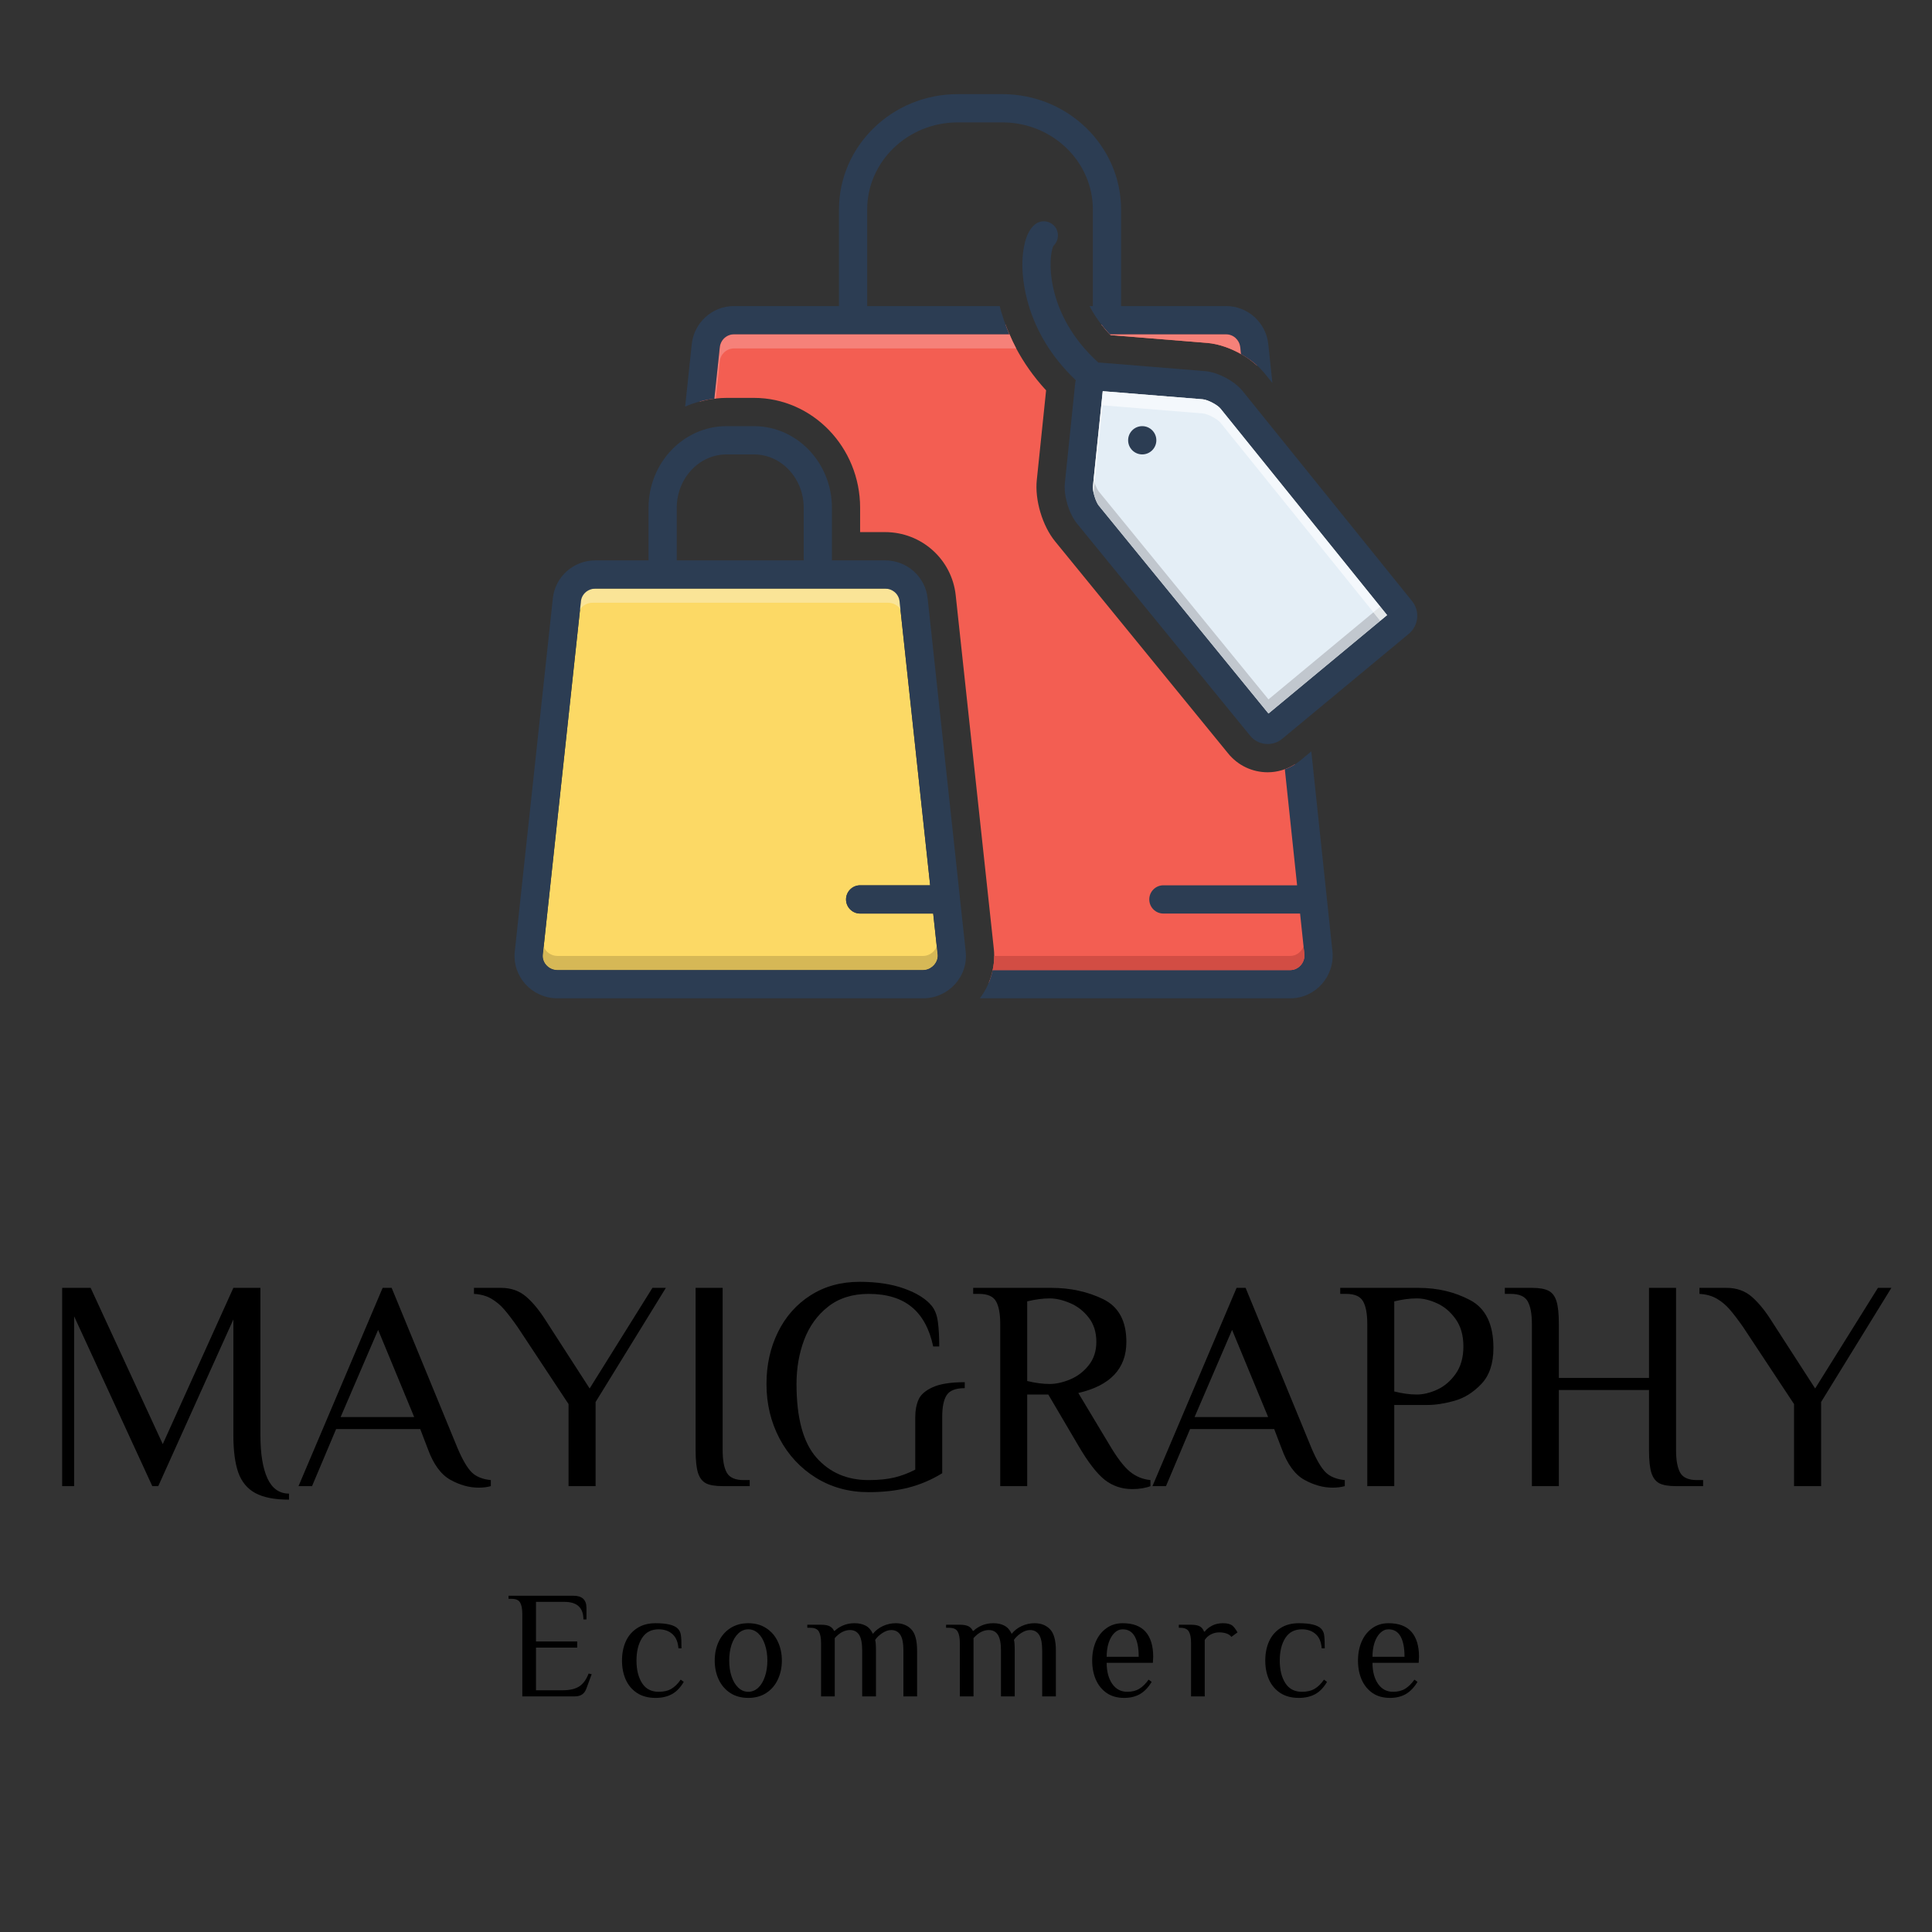<svg xmlns="http://www.w3.org/2000/svg" xmlns:xlink="http://www.w3.org/1999/xlink" width="500" zoomAndPan="magnify" viewBox="0 0 375 375" height="500" preserveAspectRatio="xMidYMid meet" version="1.0"><rect x="0" y="0" width="375" height="375" fill="#333333" stroke="none"/><defs><g/><clipPath id="b841b6fc28"><path d="M 198 42 L 275.645 42 L 275.645 145 L 198 145 Z M 198 42 " clip-rule="nonzero"/></clipPath><clipPath id="70f7916898"><path d="M 190 145 L 259 145 L 259 193.773 L 190 193.773 Z M 190 145 " clip-rule="nonzero"/></clipPath><clipPath id="aff39b4551"><path d="M 99.395 82 L 188 82 L 188 193.773 L 99.395 193.773 Z M 99.395 82 " clip-rule="nonzero"/></clipPath><clipPath id="d43e7f083f"><path d="M 132 18.273 L 247 18.273 L 247 79 L 132 79 Z M 132 18.273 " clip-rule="nonzero"/></clipPath></defs><path fill="#fcd965" d="M 181.996 185.273 C 182.078 186.027 181.777 186.766 181.285 187.316 C 180.832 187.824 180.188 188.18 179.52 188.262 C 179.395 188.277 179.285 188.289 179.164 188.289 L 108.199 188.289 C 106.582 188.289 105.188 186.918 105.363 185.273 L 112.758 116.703 C 112.906 115.305 114.113 114.25 115.578 114.25 L 171.785 114.25 C 173.246 114.25 174.453 115.305 174.605 116.703 L 180.543 171.836 L 166.949 171.836 C 165.445 171.836 164.215 173.07 164.215 174.578 C 164.215 176.086 165.445 177.32 166.949 177.32 L 181.133 177.32 C 181.133 177.32 181.996 185.258 181.996 185.273 " fill-opacity="1" fill-rule="nonzero"/><path fill="#f35e52" d="M 249.25 190.688 C 245.883 190.785 217.574 190.77 191.918 190.742 C 191.973 190.621 192.027 190.496 192.07 190.359 C 192.125 190.211 192.18 190.059 192.234 189.906 C 192.289 189.77 192.328 189.633 192.371 189.48 C 192.496 189.086 192.59 188.688 192.672 188.289 C 192.879 187.383 192.973 186.465 192.973 185.547 C 192.973 185.066 192.945 184.574 192.891 184.094 L 185.5 115.523 C 184.746 108.547 178.848 103.281 171.785 103.281 L 166.949 103.281 L 166.949 98.566 C 166.949 86.801 157.695 77.23 146.336 77.23 L 141.023 77.23 C 140.328 77.23 139.629 77.273 138.945 77.355 C 138.848 77.367 138.754 77.367 138.656 77.383 C 138.574 77.395 138.492 77.41 138.422 77.422 C 138.355 77.422 138.285 77.422 138.219 77.449 C 137.836 77.492 137.465 77.559 137.082 77.641 C 136.656 77.723 136.234 77.832 135.82 77.945 L 135.82 77.93 L 138.367 63 L 195.176 63 C 195.41 63.617 195.656 64.246 195.945 64.891 C 196.312 65.781 196.75 66.699 197.246 67.633 C 198.668 70.293 200.543 73.051 203.047 75.766 L 201.242 93.164 C 200.832 97.059 202.336 102.074 204.801 105.09 L 238.379 146.238 C 240.27 148.57 243.062 149.898 246.059 149.898 C 247.961 149.898 249.797 149.324 251.371 148.32 L 254.902 185.547 C 254.902 185.547 255.586 190.512 249.25 190.688 " fill-opacity="1" fill-rule="nonzero"/><path fill="#f35e52" d="M 244.02 70.949 L 244.02 70.977 C 243.527 70.539 243.008 70.117 242.445 69.719 C 242.062 69.445 241.664 69.184 241.242 68.938 C 239.078 67.648 236.602 66.754 234.34 66.562 L 215.562 65.043 C 214.902 64.371 214.328 63.684 213.793 63 L 243.266 63 L 244.02 70.949 " fill-opacity="1" fill-rule="nonzero"/><g clip-path="url(#b841b6fc28)"><path fill="#2c3d53" d="M 274.094 116.691 L 241.16 75.859 C 239.613 73.953 236.367 72.238 233.902 72.035 L 213.602 70.387 C 213.48 70.375 213.355 70.375 213.234 70.375 L 213.191 70.375 C 202.664 60.848 203.445 49.602 204.488 47.699 C 205.484 46.75 205.648 45.188 204.801 44.051 C 203.898 42.844 202.188 42.598 200.969 43.5 C 198.93 45.039 198.52 48.699 198.449 50.754 C 198.355 53.852 198.859 64.355 208.812 73.805 C 208.758 74.008 208.703 74.23 208.688 74.445 L 206.691 93.754 C 206.43 96.191 207.484 99.715 209.043 101.621 L 242.637 142.781 C 243.512 143.867 244.785 144.414 246.059 144.414 C 247.059 144.414 248.059 144.086 248.895 143.387 L 273.465 123.012 C 275.355 121.434 275.641 118.609 274.094 116.691 M 246.211 138.492 L 213.289 98.152 C 212.66 97.387 212.027 95.301 212.137 94.316 L 214.043 75.93 L 233.453 77.504 C 234.426 77.586 236.301 78.562 236.902 79.316 L 269.234 119.391 L 246.211 138.492 " fill-opacity="1" fill-rule="nonzero"/></g><path fill="#e4eef6" d="M 269.234 119.391 L 246.211 138.492 L 213.289 98.156 C 212.656 97.387 212.027 95.301 212.137 94.316 L 214.039 75.93 L 233.453 77.504 C 234.422 77.586 236.297 78.562 236.902 79.316 L 269.234 119.391 " fill-opacity="1" fill-rule="nonzero"/><path fill="#2c3d53" d="M 221.707 82.715 C 220.195 82.715 218.969 83.945 218.969 85.457 C 218.969 86.973 220.195 88.199 221.707 88.199 C 223.219 88.199 224.445 86.973 224.445 85.457 C 224.445 83.945 223.219 82.715 221.707 82.715 " fill-opacity="1" fill-rule="nonzero"/><g clip-path="url(#70f7916898)"><path fill="#2c3d53" d="M 254.523 145.84 L 252.383 147.617 C 251.477 148.367 250.465 148.941 249.387 149.324 L 251.766 171.836 L 225.812 171.836 C 224.301 171.836 223.074 173.062 223.074 174.578 C 223.074 176.094 224.301 177.32 225.812 177.32 L 252.344 177.32 L 253.176 185.176 C 253.348 186.801 252.066 188.289 250.43 188.289 L 192.676 188.289 C 192.27 190.266 191.422 192.141 190.188 193.773 L 250.43 193.773 C 255.324 193.773 259.137 189.5 258.621 184.602 L 254.523 145.84 " fill-opacity="1" fill-rule="nonzero"/></g><path fill="#d24d44" d="M 253.012 183.668 C 252.645 184.738 251.633 185.547 250.426 185.547 L 192.973 185.547 C 192.973 186.465 192.879 187.383 192.672 188.289 L 250.426 188.289 C 251.789 188.289 252.898 187.258 253.145 185.984 C 253.191 185.723 253.203 185.453 253.176 185.176 L 253.078 184.277 L 253.012 183.668 " fill-opacity="1" fill-rule="nonzero"/><path fill="#623c44" d="M 253.082 184.277 L 253.176 185.176 C 253.203 185.453 253.191 185.723 253.141 185.984 C 253.191 185.723 253.207 185.453 253.18 185.176 L 253.082 184.277 " fill-opacity="1" fill-rule="nonzero"/><path fill="#fdf8e9" d="M 172.344 114.25 L 115.043 114.25 C 113.551 114.25 112.32 115.305 112.168 116.703 L 104.633 185.273 C 104.59 185.699 104.645 186.109 104.801 186.48 L 112.168 119.445 C 112.215 119.02 112.363 118.625 112.586 118.281 L 112.758 116.703 C 112.906 115.305 114.113 114.25 115.578 114.25 L 171.781 114.25 C 173.246 114.25 174.453 115.305 174.602 116.703 L 174.766 118.23 C 175.012 118.586 175.172 119 175.219 119.445 L 180.969 171.836 L 181.277 171.836 L 175.219 116.703 C 175.066 115.305 173.836 114.25 172.344 114.25 " fill-opacity="1" fill-rule="nonzero"/><path fill="#fae497" d="M 171.785 114.25 L 115.578 114.25 C 114.113 114.25 112.906 115.305 112.758 116.707 L 112.586 118.281 C 113.098 117.504 114.004 116.992 115.043 116.992 L 172.344 116.992 C 173.359 116.992 174.25 117.48 174.766 118.23 L 174.602 116.707 C 174.453 115.305 173.246 114.25 171.785 114.25 " fill-opacity="1" fill-rule="nonzero"/><path fill="#d9ceab" d="M 105.527 183.738 L 105.363 185.273 C 105.355 185.371 105.348 185.465 105.348 185.559 C 105.348 185.465 105.355 185.371 105.363 185.273 L 105.531 183.738 C 105.531 183.738 105.527 183.738 105.527 183.738 M 181.832 183.711 C 181.832 183.711 181.828 183.715 181.828 183.719 C 181.902 184.398 181.957 184.926 181.984 185.152 C 181.957 184.926 181.902 184.395 181.832 183.711 " fill-opacity="1" fill-rule="nonzero"/><path fill="#d6b856" d="M 181.828 183.719 C 181.691 184.031 181.5 184.316 181.281 184.574 C 180.832 185.082 180.188 185.438 179.516 185.52 C 179.395 185.535 179.285 185.547 179.16 185.547 L 108.199 185.547 C 107.008 185.547 105.926 184.793 105.531 183.738 L 105.363 185.273 C 105.355 185.371 105.348 185.465 105.348 185.559 C 105.352 187.074 106.676 188.289 108.199 188.289 L 179.16 188.289 C 179.285 188.289 179.395 188.277 179.516 188.262 C 180.188 188.18 180.832 187.824 181.281 187.316 C 181.723 186.828 182.008 186.188 182.008 185.52 C 182.008 185.438 182.004 185.355 181.996 185.273 C 181.996 185.273 181.988 185.23 181.98 185.152 C 181.957 184.926 181.902 184.398 181.828 183.719 " fill-opacity="1" fill-rule="nonzero"/><path fill="#5f6f7f" d="M 212.273 92.957 L 212.137 94.316 L 212.277 92.969 C 212.277 92.965 212.273 92.961 212.273 92.957 " fill-opacity="1" fill-rule="nonzero"/><path fill="#c1c7ce" d="M 212.48 93.715 L 212.273 95.699 C 212.258 95.629 212.242 95.555 212.23 95.484 C 212.422 96.473 212.855 97.625 213.289 98.156 L 246.211 138.492 L 269.234 119.391 L 267.906 120.488 L 266.582 118.848 L 246.211 135.75 L 213.289 95.414 C 212.996 95.051 212.699 94.402 212.48 93.715 " fill-opacity="1" fill-rule="nonzero"/><path fill="#f4f8fc" d="M 214.039 75.93 L 212.277 92.969 C 212.332 93.215 212.398 93.469 212.48 93.715 L 214.039 78.672 L 233.453 80.246 C 234.422 80.328 236.297 81.305 236.902 82.059 L 266.582 118.848 L 267.906 117.746 L 269.234 119.391 L 236.902 79.316 C 236.297 78.562 234.422 77.586 233.453 77.504 L 214.039 75.93 " fill-opacity="1" fill-rule="nonzero"/><path fill="#929ea9" d="M 212.141 94.312 C 212.102 94.621 212.141 95.031 212.23 95.484 C 212.164 95.148 212.129 94.832 212.125 94.562 C 212.125 94.477 212.129 94.391 212.141 94.312 " fill-opacity="1" fill-rule="nonzero"/><path fill="#e3e7e9" d="M 267.906 117.746 L 266.582 118.848 L 267.906 120.488 L 269.234 119.391 L 267.906 117.746 M 212.277 92.969 L 212.137 94.316 C 212.129 94.391 212.125 94.477 212.125 94.566 C 212.125 94.832 212.164 95.148 212.23 95.484 C 212.242 95.555 212.258 95.629 212.273 95.699 L 212.48 93.715 C 212.398 93.469 212.332 93.215 212.277 92.969 " fill-opacity="1" fill-rule="nonzero"/><path fill="#f68179" d="M 137.082 77.641 C 136.656 77.711 136.234 77.809 135.82 77.93 L 135.82 77.945 C 136.234 77.836 136.656 77.723 137.082 77.641 " fill-opacity="1" fill-rule="nonzero"/><path fill="#f68179" d="M 195.945 64.891 L 142.461 64.891 C 141.039 64.891 139.859 65.973 139.711 67.402 L 138.656 77.383 C 138.754 77.367 138.848 77.367 138.941 77.355 L 139.711 70.141 C 139.859 68.715 141.039 67.633 142.461 67.633 L 197.242 67.633 C 196.75 66.699 196.312 65.781 195.945 64.891 " fill-opacity="1" fill-rule="nonzero"/><path fill="#f68179" d="M 214.027 63 L 213.793 63 C 214.328 63.684 214.902 64.371 215.562 65.043 L 234.34 66.562 C 236.551 66.75 238.965 67.605 241.094 68.848 C 241.02 68.805 240.945 68.758 240.871 68.715 L 240.734 67.398 C 240.582 65.973 239.406 64.891 237.984 64.891 L 215.453 64.891 C 215.371 64.809 214.754 63.984 214.027 63 " fill-opacity="1" fill-rule="nonzero"/><path fill="#fef5f6" d="M 241.094 68.848 C 241.141 68.879 241.191 68.91 241.242 68.938 C 241.191 68.906 241.141 68.879 241.094 68.848 " fill-opacity="1" fill-rule="nonzero"/><path fill="#f68179" d="M 242.445 69.719 C 243.008 70.117 243.527 70.539 244.02 70.977 L 244.02 70.949 C 243.539 70.512 243.008 70.102 242.445 69.719 " fill-opacity="1" fill-rule="nonzero"/><g clip-path="url(#aff39b4551)"><path fill="#2c3d53" d="M 187.441 184.684 L 180.051 116.113 C 179.598 111.934 176.039 108.766 171.781 108.766 L 161.477 108.766 L 161.477 98.566 C 161.477 89.832 154.684 82.715 146.336 82.715 L 141.023 82.715 C 132.672 82.715 125.883 89.832 125.883 98.566 L 125.883 108.766 L 115.578 108.766 C 111.32 108.766 107.762 111.934 107.309 116.113 L 99.918 184.684 C 99.395 189.539 103.258 193.773 108.199 193.773 L 179.16 193.773 C 184.105 193.773 187.965 189.539 187.441 184.684 Z M 131.359 98.566 C 131.359 92.848 135.699 88.199 141.023 88.199 L 146.336 88.199 C 151.66 88.199 156 92.848 156 98.566 L 156 108.766 L 131.359 108.766 Z M 181.285 187.316 C 180.832 187.824 180.188 188.18 179.516 188.262 C 179.395 188.277 179.285 188.289 179.16 188.289 L 108.199 188.289 C 106.582 188.289 105.188 186.918 105.363 185.273 L 112.758 116.707 C 112.906 115.305 114.113 114.25 115.578 114.25 L 171.781 114.25 C 173.246 114.25 174.453 115.305 174.602 116.707 L 180.543 171.836 L 166.949 171.836 C 165.445 171.836 164.215 173.07 164.215 174.578 C 164.215 176.086 165.445 177.32 166.949 177.32 L 181.133 177.32 C 181.133 177.32 181.996 185.258 181.996 185.273 C 182.078 186.027 181.777 186.766 181.285 187.316 " fill-opacity="1" fill-rule="nonzero"/></g><g clip-path="url(#d43e7f083f)"><path fill="#2c3d53" d="M 195.492 63.859 C 195.289 63.348 195.102 62.844 194.93 62.348 C 194.914 62.305 194.895 62.258 194.879 62.215 C 194.68 61.637 194.504 61.07 194.34 60.516 C 194.332 60.48 194.324 60.449 194.312 60.414 C 194.215 60.074 194.121 59.734 194.035 59.406 L 168.32 59.406 L 168.32 40.68 C 168.32 31.348 176.195 23.758 185.875 23.758 L 194.57 23.758 C 204.25 23.758 212.125 31.348 212.125 40.68 L 212.125 59.406 L 211.484 59.406 C 212.387 61.176 213.66 63.043 215.418 64.891 L 237.988 64.891 C 239.402 64.891 240.582 65.969 240.734 67.402 L 240.875 68.723 C 240.902 68.738 240.93 68.758 240.961 68.777 C 241.367 69.008 241.766 69.25 242.152 69.512 C 242.191 69.539 242.23 69.566 242.27 69.594 C 242.645 69.852 243.008 70.113 243.355 70.395 C 243.449 70.469 243.531 70.551 243.625 70.629 C 243.91 70.867 244.195 71.109 244.453 71.363 C 244.605 71.516 244.738 71.672 244.883 71.828 C 245.059 72.02 245.25 72.203 245.406 72.398 L 246.973 74.34 L 246.18 66.824 C 245.734 62.605 242.199 59.406 237.988 59.406 L 217.602 59.406 L 217.602 40.68 C 217.602 28.324 207.27 18.273 194.57 18.273 L 185.875 18.273 C 173.176 18.273 162.844 28.324 162.844 40.68 L 162.844 59.406 L 142.457 59.406 C 138.246 59.406 134.711 62.605 134.266 66.824 L 132.988 78.918 C 134.762 78.141 136.668 77.617 138.656 77.383 L 139.711 67.402 C 139.863 65.969 141.043 64.891 142.457 64.891 L 195.914 64.891 C 195.832 64.695 195.758 64.504 195.676 64.305 C 195.617 64.156 195.555 64.008 195.492 63.859 " fill-opacity="1" fill-rule="nonzero"/></g><g fill="#000000" fill-opacity="1"><g transform="translate(7.047, 288.456)"><g><path d="M 49.047 2.625 C 46.242 2.625 44.062 2.195 42.5 1.344 C 40.945 0.488 39.848 -0.836 39.203 -2.641 C 38.566 -4.453 38.25 -6.875 38.25 -9.906 L 38.25 -32.359 L 23.672 0 L 22.516 0 L 7.344 -32.953 L 7.344 0 L 5.016 0 L 5.016 -38.484 L 10.547 -38.484 L 24.547 -8.156 L 38.25 -38.484 L 43.5 -38.484 L 43.5 -9.906 C 43.5 -6.289 43.953 -3.492 44.859 -1.516 C 45.773 0.461 47.172 1.453 49.047 1.453 Z M 49.047 2.625 "/></g></g></g><g fill="#000000" fill-opacity="1"><g transform="translate(56.661, 288.456)"><g><path d="M 36.266 0.297 C 34.398 0.297 32.551 -0.219 30.719 -1.25 C 28.895 -2.281 27.441 -4.289 26.359 -7.281 L 24.906 -11.078 L 8.578 -11.078 L 3.906 0 L 1.281 0 L 17.609 -38.484 L 19.359 -38.484 L 32.188 -7.281 C 33.156 -5.031 34.066 -3.488 34.922 -2.656 C 35.785 -1.82 37.016 -1.328 38.609 -1.172 L 38.609 0 C 37.898 0.195 37.117 0.297 36.266 0.297 Z M 23.734 -13.406 L 16.734 -30.328 L 9.453 -13.406 Z M 23.734 -13.406 "/></g></g></g><g fill="#000000" fill-opacity="1"><g transform="translate(93.449, 288.456)"><g><path d="M 7 -30.906 C 5.988 -32.344 5.129 -33.469 4.422 -34.281 C 3.723 -35.102 2.898 -35.797 1.953 -36.359 C 1.004 -36.922 -0.129 -37.238 -1.453 -37.312 L -1.453 -38.484 L 3.797 -38.484 C 5.734 -38.484 7.363 -37.91 8.688 -36.766 C 10.008 -35.617 11.289 -34.055 12.531 -32.078 L 21 -18.953 L 33.188 -38.484 L 35.797 -38.484 L 22.156 -16.328 L 22.156 0 L 16.906 0 L 16.906 -15.922 Z M 7 -30.906 "/></g></g></g><g fill="#000000" fill-opacity="1"><g transform="translate(129.829, 288.456)"><g><path d="M 10.438 0 C 9 0 7.922 -0.18 7.203 -0.547 C 6.484 -0.922 5.969 -1.594 5.656 -2.562 C 5.344 -3.539 5.188 -5.02 5.188 -7 L 5.188 -38.484 L 10.438 -38.484 L 10.438 -7 C 10.438 -5.02 10.707 -3.551 11.25 -2.594 C 11.801 -1.645 12.891 -1.172 14.516 -1.172 L 15.688 -1.172 L 15.688 0 Z M 10.438 0 "/></g></g></g><g fill="#000000" fill-opacity="1"><g transform="translate(146.212, 288.456)"><g><path d="M 22.391 1.172 C 18.578 1.172 15.164 0.238 12.156 -1.625 C 9.145 -3.5 6.789 -6.035 5.094 -9.234 C 3.406 -12.441 2.562 -15.973 2.562 -19.828 C 2.562 -23.516 3.301 -26.863 4.781 -29.875 C 6.258 -32.895 8.367 -35.281 11.109 -37.031 C 13.848 -38.781 17.023 -39.656 20.641 -39.656 C 23.984 -39.656 26.867 -39.219 29.297 -38.344 C 31.734 -37.469 33.516 -36.348 34.641 -34.984 C 35.266 -34.211 35.66 -33.18 35.828 -31.891 C 36.004 -30.609 36.094 -29.016 36.094 -27.109 L 34.922 -27.109 C 34.191 -30.535 32.797 -33.094 30.734 -34.781 C 28.672 -36.469 25.891 -37.312 22.391 -37.312 C 19.242 -37.312 16.617 -36.484 14.516 -34.828 C 12.422 -33.18 10.875 -31.035 9.875 -28.391 C 8.883 -25.754 8.391 -22.898 8.391 -19.828 C 8.391 -13.254 9.672 -8.5 12.234 -5.562 C 14.805 -2.633 18.191 -1.172 22.391 -1.172 C 24.367 -1.172 26.055 -1.344 27.453 -1.688 C 28.859 -2.039 30.188 -2.547 31.438 -3.203 L 31.438 -13.359 C 31.438 -14.68 31.648 -15.828 32.078 -16.797 C 32.504 -17.766 33.426 -18.566 34.844 -19.203 C 36.258 -19.848 38.328 -20.172 41.047 -20.172 L 41.047 -19.016 C 39.297 -19.016 38.129 -18.566 37.547 -17.672 C 36.961 -16.773 36.672 -15.375 36.672 -13.469 L 36.672 -2.5 C 34.578 -1.219 32.383 -0.285 30.094 0.297 C 27.801 0.879 25.234 1.172 22.391 1.172 Z M 22.391 1.172 "/></g></g></g><g fill="#000000" fill-opacity="1"><g transform="translate(187.956, 288.456)"><g><path d="M 31.844 0.578 C 29.781 0.578 27.977 -0.031 26.438 -1.25 C 24.906 -2.477 23.207 -4.688 21.344 -7.875 L 15.516 -17.781 L 11.422 -17.781 L 11.422 0 L 6.188 0 L 6.188 -31.484 C 6.188 -33.473 5.91 -34.941 5.359 -35.891 C 4.816 -36.836 3.727 -37.312 2.094 -37.312 L 0.938 -37.312 L 0.938 -38.484 L 16.094 -38.484 C 19.789 -38.484 23.145 -37.754 26.156 -36.297 C 29.164 -34.836 30.672 -32.066 30.672 -27.984 C 30.672 -22.816 27.562 -19.516 21.344 -18.078 L 27.469 -7.875 C 28.906 -5.457 30.195 -3.773 31.344 -2.828 C 32.488 -1.879 33.82 -1.328 35.344 -1.172 L 35.344 0 C 34.988 0.156 34.488 0.289 33.844 0.406 C 33.207 0.52 32.539 0.578 31.844 0.578 Z M 15.797 -19.828 C 17.004 -19.828 18.316 -20.117 19.734 -20.703 C 21.148 -21.285 22.352 -22.195 23.344 -23.438 C 24.344 -24.688 24.844 -26.203 24.844 -27.984 C 24.844 -29.891 24.344 -31.473 23.344 -32.734 C 22.352 -34.004 21.148 -34.938 19.734 -35.531 C 18.316 -36.133 17.004 -36.438 15.797 -36.438 C 14.441 -36.438 12.984 -36.242 11.422 -35.859 L 11.422 -20.406 C 12.984 -20.02 14.441 -19.828 15.797 -19.828 Z M 15.797 -19.828 "/></g></g></g><g fill="#000000" fill-opacity="1"><g transform="translate(222.412, 288.456)"><g><path d="M 36.266 0.297 C 34.398 0.297 32.551 -0.219 30.719 -1.25 C 28.895 -2.281 27.441 -4.289 26.359 -7.281 L 24.906 -11.078 L 8.578 -11.078 L 3.906 0 L 1.281 0 L 17.609 -38.484 L 19.359 -38.484 L 32.188 -7.281 C 33.156 -5.031 34.066 -3.488 34.922 -2.656 C 35.785 -1.82 37.016 -1.328 38.609 -1.172 L 38.609 0 C 37.898 0.195 37.117 0.297 36.266 0.297 Z M 23.734 -13.406 L 16.734 -30.328 L 9.453 -13.406 Z M 23.734 -13.406 "/></g></g></g><g fill="#000000" fill-opacity="1"><g transform="translate(259.2, 288.456)"><g><path d="M 6.188 -31.484 C 6.188 -33.473 5.91 -34.941 5.359 -35.891 C 4.816 -36.836 3.727 -37.312 2.094 -37.312 L 0.938 -37.312 L 0.938 -38.484 L 16.094 -38.484 C 19.82 -38.484 23.18 -37.688 26.172 -36.094 C 29.172 -34.5 30.672 -31.41 30.672 -26.828 C 30.672 -23.797 29.891 -21.461 28.328 -19.828 C 26.773 -18.191 25.035 -17.102 23.109 -16.562 C 21.191 -16.02 19.438 -15.75 17.844 -15.75 L 11.422 -15.75 L 11.422 0 L 6.188 0 Z M 15.797 -17.781 C 17.047 -17.781 18.367 -18.098 19.766 -18.734 C 21.16 -19.379 22.352 -20.398 23.344 -21.797 C 24.344 -23.203 24.844 -24.973 24.844 -27.109 C 24.844 -29.254 24.344 -31.023 23.344 -32.422 C 22.352 -33.816 21.16 -34.832 19.766 -35.469 C 18.367 -36.113 17.047 -36.438 15.797 -36.438 C 14.441 -36.438 12.984 -36.242 11.422 -35.859 L 11.422 -18.375 C 12.984 -17.977 14.441 -17.781 15.797 -17.781 Z M 15.797 -17.781 "/></g></g></g><g fill="#000000" fill-opacity="1"><g transform="translate(291.149, 288.456)"><g><path d="M 6.188 -31.484 C 6.188 -33.473 5.91 -34.941 5.359 -35.891 C 4.816 -36.836 3.727 -37.312 2.094 -37.312 L 0.938 -37.312 L 0.938 -38.484 L 6.188 -38.484 C 7.625 -38.484 8.703 -38.297 9.422 -37.922 C 10.141 -37.555 10.648 -36.891 10.953 -35.922 C 11.266 -34.953 11.422 -33.473 11.422 -31.484 L 11.422 -21 L 28.922 -21 L 28.922 -38.484 L 34.172 -38.484 L 34.172 -7 C 34.172 -5.02 34.441 -3.551 34.984 -2.594 C 35.523 -1.645 36.613 -1.172 38.25 -1.172 L 39.422 -1.172 L 39.422 0 L 34.172 0 C 32.734 0 31.656 -0.18 30.938 -0.547 C 30.219 -0.922 29.703 -1.594 29.391 -2.562 C 29.078 -3.539 28.922 -5.02 28.922 -7 L 28.922 -18.656 L 11.422 -18.656 L 11.422 0 L 6.188 0 Z M 6.188 -31.484 "/></g></g></g><g fill="#000000" fill-opacity="1"><g transform="translate(331.319, 288.456)"><g><path d="M 7 -30.906 C 5.988 -32.344 5.129 -33.469 4.422 -34.281 C 3.723 -35.102 2.898 -35.797 1.953 -36.359 C 1.004 -36.922 -0.129 -37.238 -1.453 -37.312 L -1.453 -38.484 L 3.797 -38.484 C 5.734 -38.484 7.363 -37.91 8.688 -36.766 C 10.008 -35.617 11.289 -34.055 12.531 -32.078 L 21 -18.953 L 33.188 -38.484 L 35.797 -38.484 L 22.156 -16.328 L 22.156 0 L 16.906 0 L 16.906 -15.922 Z M 7 -30.906 "/></g></g></g><g fill="#000000" fill-opacity="1"><g transform="translate(98.238, 329.266)"><g><path d="M 3.141 -15.984 C 3.141 -16.984 3 -17.723 2.719 -18.203 C 2.445 -18.691 1.895 -18.938 1.062 -18.938 L 0.469 -18.938 L 0.469 -19.531 L 13.078 -19.531 C 14.754 -19.531 15.594 -18.742 15.594 -17.172 L 15.594 -14.938 L 15 -14.938 C 15 -17.207 13.77 -18.344 11.312 -18.344 L 5.797 -18.344 L 5.797 -10.656 L 13.797 -10.656 L 13.797 -9.469 L 5.797 -9.469 L 5.797 -1.188 L 10.984 -1.188 C 12.336 -1.188 13.398 -1.43 14.172 -1.922 C 14.941 -2.41 15.555 -3.25 16.016 -4.438 L 16.609 -4.297 L 15.562 -1.484 C 15.207 -0.492 14.469 0 13.344 0 L 3.141 0 Z M 3.141 -15.984 "/></g></g></g><g fill="#000000" fill-opacity="1"><g transform="translate(119.403, 329.266)"><g><path d="M 7.844 0.297 C 6.426 0.297 5.227 -0.02 4.25 -0.656 C 3.27 -1.301 2.535 -2.172 2.047 -3.266 C 1.566 -4.359 1.328 -5.586 1.328 -6.953 C 1.328 -8.316 1.566 -9.547 2.047 -10.641 C 2.535 -11.734 3.27 -12.598 4.25 -13.234 C 5.227 -13.879 6.426 -14.203 7.844 -14.203 C 10.008 -14.203 11.441 -13.859 12.141 -13.172 C 12.473 -12.836 12.676 -12.426 12.75 -11.938 C 12.832 -11.457 12.875 -10.586 12.875 -9.328 L 12.281 -9.328 C 12.195 -10.547 11.812 -11.461 11.125 -12.078 C 10.438 -12.703 9.539 -13.016 8.438 -13.016 C 7.008 -13.016 5.938 -12.453 5.219 -11.328 C 4.5 -10.203 4.141 -8.742 4.141 -6.953 C 4.141 -5.16 4.5 -3.703 5.219 -2.578 C 5.938 -1.453 7.008 -0.891 8.438 -0.891 C 9.438 -0.891 10.258 -1.082 10.906 -1.469 C 11.562 -1.852 12.164 -2.445 12.719 -3.25 L 13.312 -2.812 C 12.664 -1.707 11.895 -0.91 11 -0.422 C 10.113 0.055 9.062 0.297 7.844 0.297 Z M 7.844 0.297 "/></g></g></g><g fill="#000000" fill-opacity="1"><g transform="translate(137.4, 329.266)"><g><path d="M 7.844 0.297 C 6.5 0.297 5.332 -0.02 4.344 -0.656 C 3.363 -1.301 2.613 -2.176 2.094 -3.281 C 1.582 -4.383 1.328 -5.609 1.328 -6.953 C 1.328 -8.297 1.582 -9.52 2.094 -10.625 C 2.613 -11.727 3.363 -12.598 4.344 -13.234 C 5.332 -13.879 6.5 -14.203 7.844 -14.203 C 9.188 -14.203 10.348 -13.879 11.328 -13.234 C 12.316 -12.598 13.066 -11.727 13.578 -10.625 C 14.098 -9.52 14.359 -8.297 14.359 -6.953 C 14.359 -5.609 14.098 -4.383 13.578 -3.281 C 13.066 -2.176 12.316 -1.301 11.328 -0.656 C 10.348 -0.02 9.188 0.297 7.844 0.297 Z M 7.844 -0.891 C 8.57 -0.891 9.219 -1.156 9.781 -1.688 C 10.344 -2.219 10.773 -2.945 11.078 -3.875 C 11.391 -4.801 11.547 -5.828 11.547 -6.953 C 11.547 -8.078 11.391 -9.102 11.078 -10.031 C 10.773 -10.957 10.344 -11.688 9.781 -12.219 C 9.219 -12.75 8.57 -13.016 7.844 -13.016 C 7.113 -13.016 6.469 -12.75 5.906 -12.219 C 5.344 -11.688 4.906 -10.957 4.594 -10.031 C 4.289 -9.102 4.141 -8.078 4.141 -6.953 C 4.141 -5.828 4.289 -4.801 4.594 -3.875 C 4.906 -2.945 5.344 -2.219 5.906 -1.688 C 6.469 -1.156 7.113 -0.891 7.844 -0.891 Z M 7.844 -0.891 "/></g></g></g><g fill="#000000" fill-opacity="1"><g transform="translate(156.789, 329.266)"><g><path d="M 2.578 -10.359 C 2.578 -11.359 2.438 -12.098 2.156 -12.578 C 1.883 -13.066 1.332 -13.312 0.5 -13.312 L -0.094 -13.312 L -0.094 -13.906 L 2.578 -13.906 C 3.305 -13.906 3.863 -13.805 4.25 -13.609 C 4.633 -13.41 4.914 -13.113 5.094 -12.719 L 5.234 -12.719 C 5.648 -13.133 6.188 -13.484 6.844 -13.766 C 7.508 -14.055 8.254 -14.203 9.078 -14.203 C 9.91 -14.203 10.625 -14.047 11.219 -13.734 C 11.812 -13.43 12.285 -12.898 12.641 -12.141 C 13.148 -12.785 13.801 -13.289 14.594 -13.656 C 15.395 -14.02 16.223 -14.203 17.078 -14.203 C 18.336 -14.203 19.344 -13.805 20.094 -13.016 C 20.844 -12.234 21.219 -10.852 21.219 -8.875 L 21.219 0 L 18.562 0 L 18.562 -8.875 C 18.562 -10.301 18.363 -11.32 17.969 -11.938 C 17.57 -12.562 16.977 -12.875 16.188 -12.875 C 15.633 -12.875 15.051 -12.672 14.438 -12.266 C 13.832 -11.859 13.379 -11.422 13.078 -10.953 C 13.18 -10.648 13.234 -9.957 13.234 -8.875 L 13.234 0 L 10.562 0 L 10.562 -8.875 C 10.562 -10.301 10.363 -11.32 9.969 -11.938 C 9.57 -12.562 8.984 -12.875 8.203 -12.875 C 7.148 -12.875 6.16 -12.352 5.234 -11.312 L 5.234 0 L 2.578 0 Z M 2.578 -10.359 "/></g></g></g><g fill="#000000" fill-opacity="1"><g transform="translate(183.726, 329.266)"><g><path d="M 2.578 -10.359 C 2.578 -11.359 2.438 -12.098 2.156 -12.578 C 1.883 -13.066 1.332 -13.312 0.5 -13.312 L -0.094 -13.312 L -0.094 -13.906 L 2.578 -13.906 C 3.305 -13.906 3.863 -13.805 4.25 -13.609 C 4.633 -13.41 4.914 -13.113 5.094 -12.719 L 5.234 -12.719 C 5.648 -13.133 6.188 -13.484 6.844 -13.766 C 7.508 -14.055 8.254 -14.203 9.078 -14.203 C 9.91 -14.203 10.625 -14.047 11.219 -13.734 C 11.812 -13.43 12.285 -12.898 12.641 -12.141 C 13.148 -12.785 13.801 -13.289 14.594 -13.656 C 15.395 -14.02 16.223 -14.203 17.078 -14.203 C 18.336 -14.203 19.344 -13.805 20.094 -13.016 C 20.844 -12.234 21.219 -10.852 21.219 -8.875 L 21.219 0 L 18.562 0 L 18.562 -8.875 C 18.562 -10.301 18.363 -11.32 17.969 -11.938 C 17.57 -12.562 16.977 -12.875 16.188 -12.875 C 15.633 -12.875 15.051 -12.672 14.438 -12.266 C 13.832 -11.859 13.379 -11.422 13.078 -10.953 C 13.18 -10.648 13.234 -9.957 13.234 -8.875 L 13.234 0 L 10.562 0 L 10.562 -8.875 C 10.562 -10.301 10.363 -11.32 9.969 -11.938 C 9.57 -12.562 8.984 -12.875 8.203 -12.875 C 7.148 -12.875 6.16 -12.352 5.234 -11.312 L 5.234 0 L 2.578 0 Z M 2.578 -10.359 "/></g></g></g><g fill="#000000" fill-opacity="1"><g transform="translate(210.663, 329.266)"><g><path d="M 7.547 0.297 C 6.203 0.297 5.066 -0.02 4.141 -0.656 C 3.211 -1.301 2.508 -2.172 2.031 -3.266 C 1.562 -4.359 1.328 -5.586 1.328 -6.953 C 1.328 -8.297 1.562 -9.52 2.031 -10.625 C 2.508 -11.727 3.195 -12.598 4.094 -13.234 C 4.988 -13.879 6.039 -14.203 7.25 -14.203 C 9.238 -14.203 10.723 -13.645 11.703 -12.531 C 12.68 -11.414 13.172 -9.801 13.172 -7.688 L 13.109 -6.516 L 4.141 -6.516 C 4.141 -4.859 4.492 -3.504 5.203 -2.453 C 5.922 -1.41 6.898 -0.891 8.141 -0.891 C 9.066 -0.891 9.848 -1.086 10.484 -1.484 C 11.129 -1.879 11.727 -2.469 12.281 -3.25 L 12.875 -2.812 C 12.219 -1.727 11.457 -0.938 10.594 -0.438 C 9.727 0.051 8.711 0.297 7.547 0.297 Z M 10.359 -7.688 C 10.359 -9.426 10.098 -10.75 9.578 -11.656 C 9.066 -12.562 8.289 -13.016 7.25 -13.016 C 6.656 -13.016 6.117 -12.781 5.641 -12.312 C 5.172 -11.852 4.801 -11.219 4.531 -10.406 C 4.27 -9.602 4.141 -8.695 4.141 -7.688 Z M 10.359 -7.688 "/></g></g></g><g fill="#000000" fill-opacity="1"><g transform="translate(228.808, 329.266)"><g><path d="M 2.375 -10.359 C 2.375 -11.359 2.234 -12.098 1.953 -12.578 C 1.672 -13.066 1.117 -13.312 0.297 -13.312 L 0 -13.312 L 0 -13.906 L 2.375 -13.906 C 3.113 -13.906 3.676 -13.801 4.062 -13.594 C 4.445 -13.383 4.723 -13.047 4.891 -12.578 L 5.031 -12.578 C 5.383 -13.035 5.863 -13.422 6.469 -13.734 C 7.07 -14.047 7.773 -14.203 8.578 -14.203 C 9.367 -14.203 9.961 -14.055 10.359 -13.766 C 10.691 -13.504 11.035 -13.055 11.391 -12.422 L 10.203 -11.547 C 9.992 -11.836 9.68 -12.055 9.266 -12.203 C 8.848 -12.348 8.375 -12.422 7.844 -12.422 C 7.25 -12.422 6.703 -12.285 6.203 -12.016 C 5.711 -11.754 5.32 -11.398 5.031 -10.953 L 5.031 0 L 2.375 0 Z M 2.375 -10.359 "/></g></g></g><g fill="#000000" fill-opacity="1"><g transform="translate(244.26, 329.266)"><g><path d="M 7.844 0.297 C 6.426 0.297 5.227 -0.02 4.25 -0.656 C 3.27 -1.301 2.535 -2.172 2.047 -3.266 C 1.566 -4.359 1.328 -5.586 1.328 -6.953 C 1.328 -8.316 1.566 -9.547 2.047 -10.641 C 2.535 -11.734 3.27 -12.598 4.25 -13.234 C 5.227 -13.879 6.426 -14.203 7.844 -14.203 C 10.008 -14.203 11.441 -13.859 12.141 -13.172 C 12.473 -12.836 12.676 -12.426 12.75 -11.938 C 12.832 -11.457 12.875 -10.586 12.875 -9.328 L 12.281 -9.328 C 12.195 -10.547 11.812 -11.461 11.125 -12.078 C 10.438 -12.703 9.539 -13.016 8.438 -13.016 C 7.008 -13.016 5.938 -12.453 5.219 -11.328 C 4.5 -10.203 4.141 -8.742 4.141 -6.953 C 4.141 -5.16 4.5 -3.703 5.219 -2.578 C 5.938 -1.453 7.008 -0.891 8.438 -0.891 C 9.438 -0.891 10.258 -1.082 10.906 -1.469 C 11.562 -1.852 12.164 -2.445 12.719 -3.25 L 13.312 -2.812 C 12.664 -1.707 11.895 -0.91 11 -0.422 C 10.113 0.055 9.062 0.297 7.844 0.297 Z M 7.844 0.297 "/></g></g></g><g fill="#000000" fill-opacity="1"><g transform="translate(262.257, 329.266)"><g><path d="M 7.547 0.297 C 6.203 0.297 5.066 -0.02 4.141 -0.656 C 3.211 -1.301 2.508 -2.172 2.031 -3.266 C 1.562 -4.359 1.328 -5.586 1.328 -6.953 C 1.328 -8.297 1.562 -9.52 2.031 -10.625 C 2.508 -11.727 3.195 -12.598 4.094 -13.234 C 4.988 -13.879 6.039 -14.203 7.25 -14.203 C 9.238 -14.203 10.723 -13.645 11.703 -12.531 C 12.68 -11.414 13.172 -9.801 13.172 -7.688 L 13.109 -6.516 L 4.141 -6.516 C 4.141 -4.859 4.492 -3.504 5.203 -2.453 C 5.922 -1.41 6.898 -0.891 8.141 -0.891 C 9.066 -0.891 9.848 -1.086 10.484 -1.484 C 11.129 -1.879 11.727 -2.469 12.281 -3.25 L 12.875 -2.812 C 12.219 -1.727 11.457 -0.938 10.594 -0.438 C 9.727 0.051 8.711 0.297 7.547 0.297 Z M 10.359 -7.688 C 10.359 -9.426 10.098 -10.75 9.578 -11.656 C 9.066 -12.562 8.289 -13.016 7.25 -13.016 C 6.656 -13.016 6.117 -12.781 5.641 -12.312 C 5.172 -11.852 4.801 -11.219 4.531 -10.406 C 4.27 -9.602 4.141 -8.695 4.141 -7.688 Z M 10.359 -7.688 "/></g></g></g></svg>